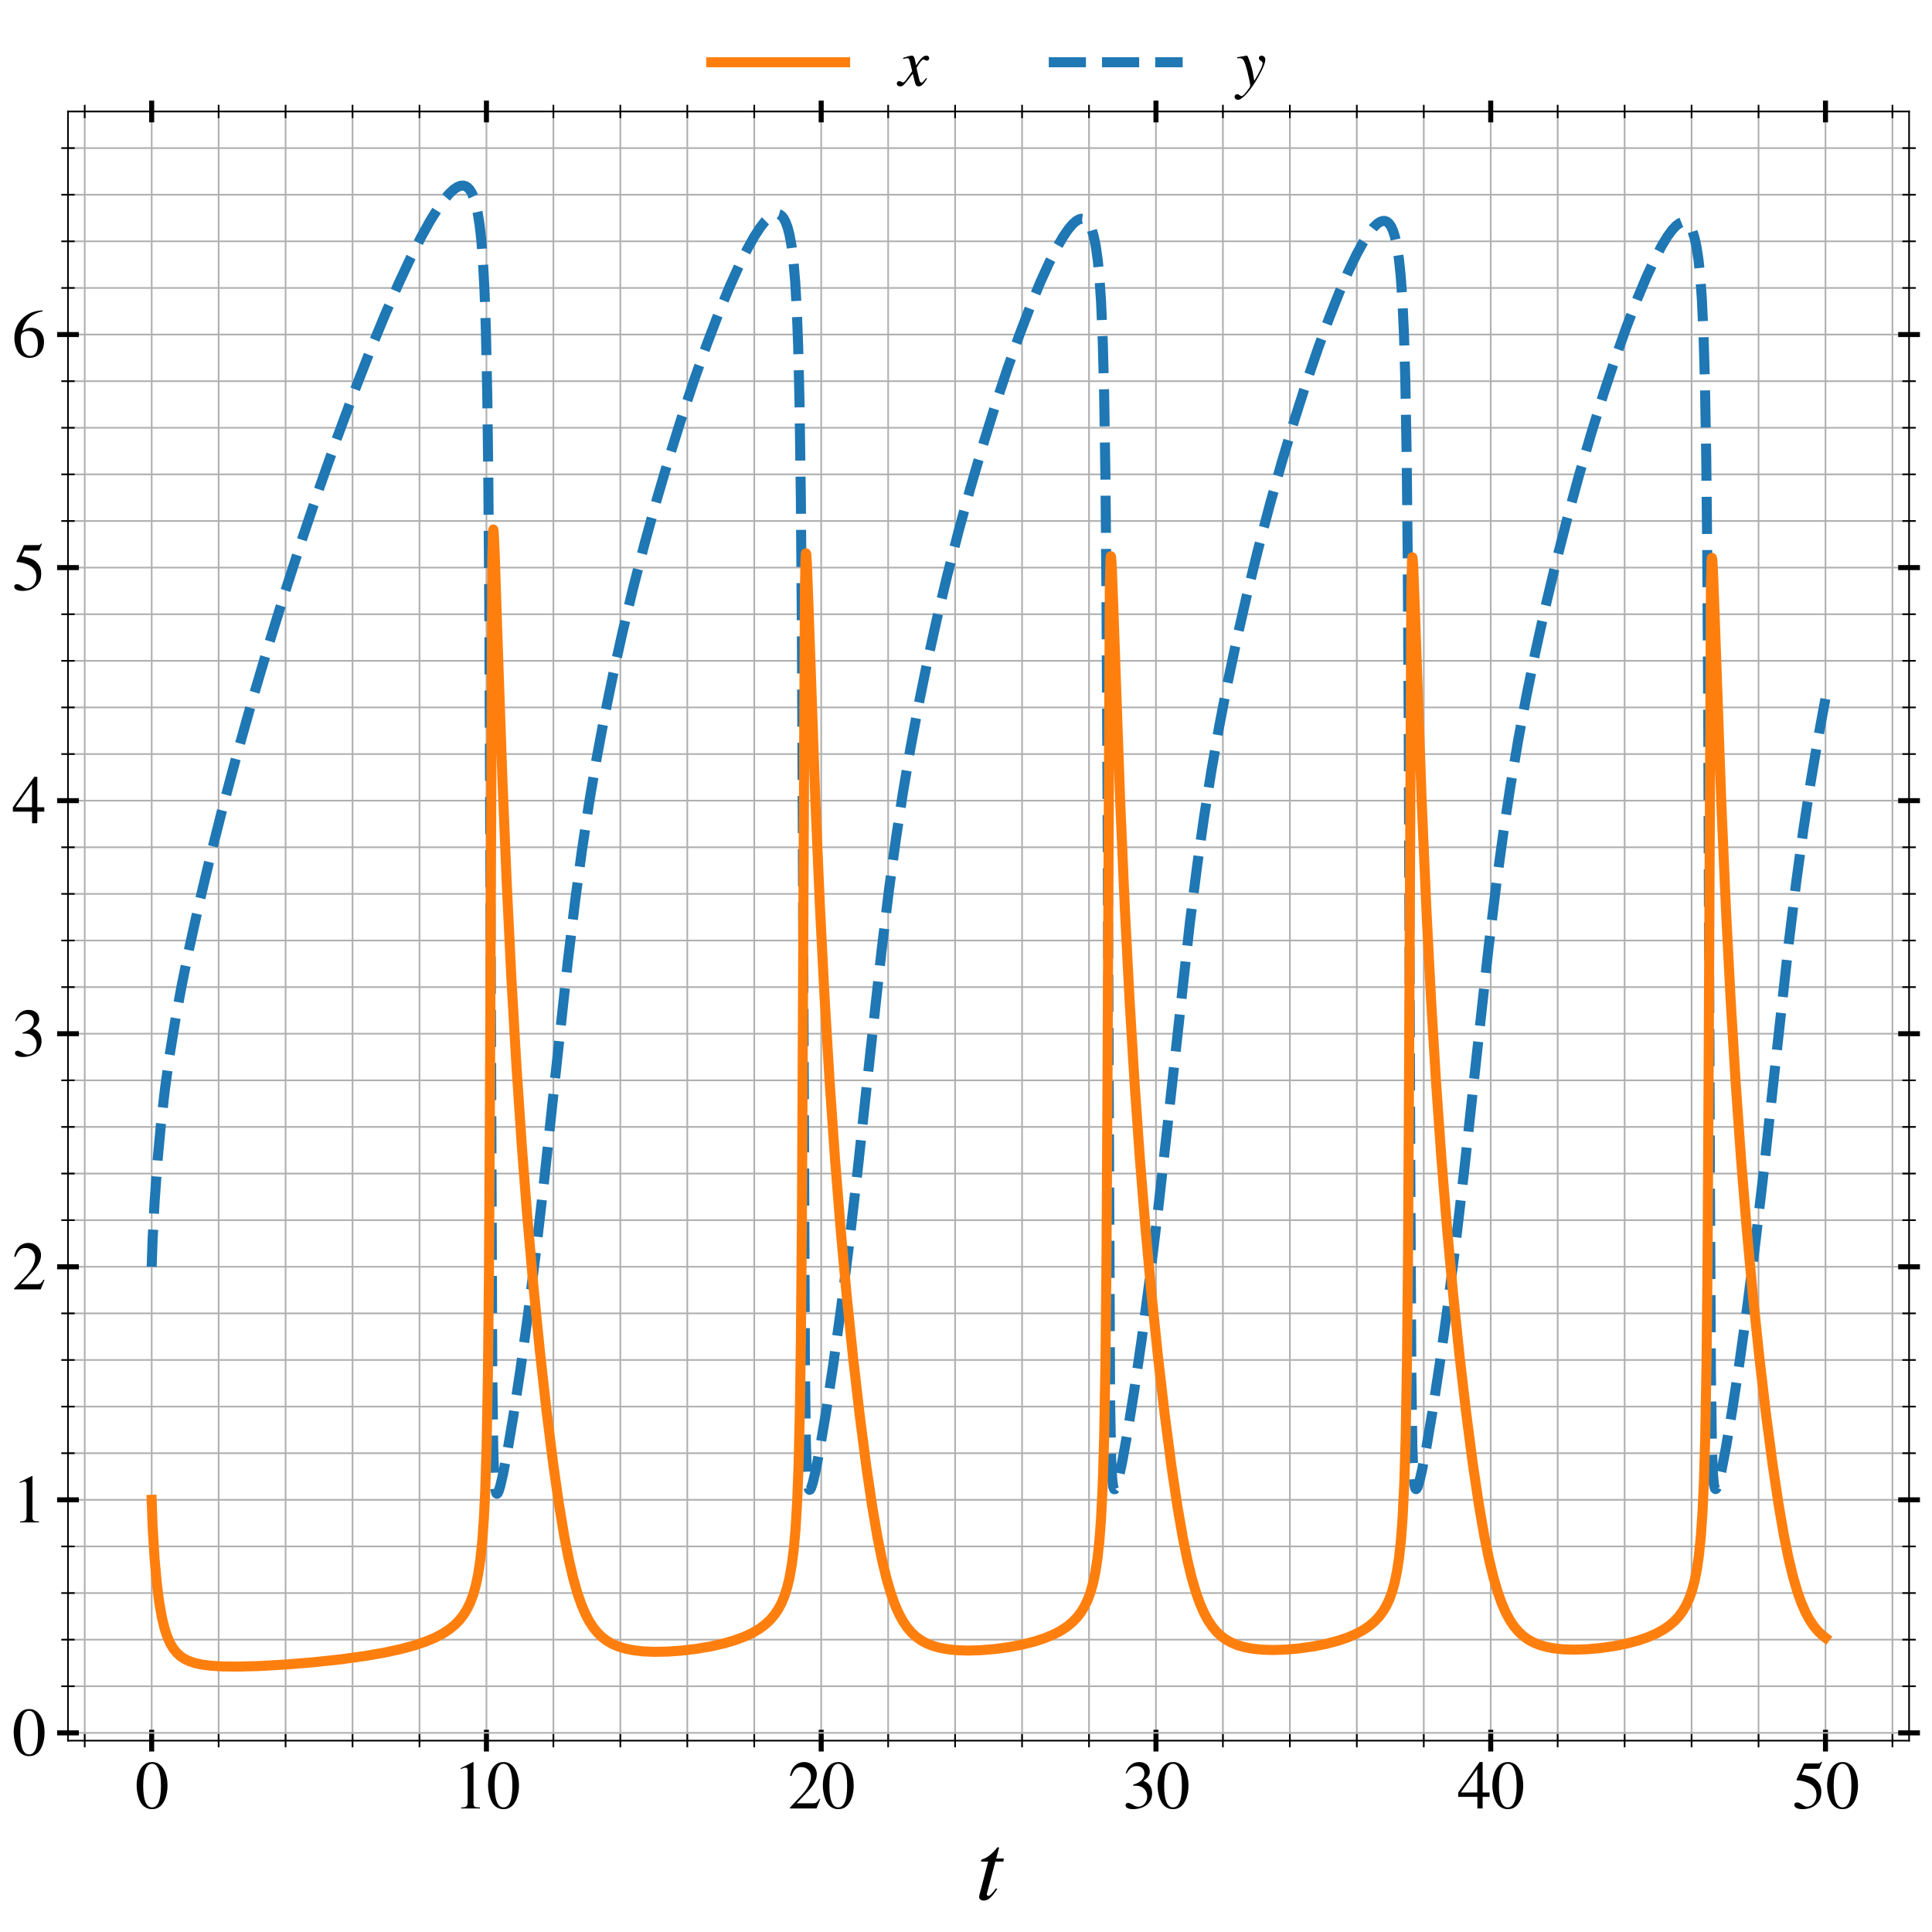 <?xml version="1.0" encoding="utf-8" standalone="no"?>
<!DOCTYPE svg PUBLIC "-//W3C//DTD SVG 1.1//EN"
  "http://www.w3.org/Graphics/SVG/1.1/DTD/svg11.dtd">
<svg xmlns:xlink="http://www.w3.org/1999/xlink" width="577.2pt" height="577.162pt" viewBox="0 0 577.2 577.162" xmlns="http://www.w3.org/2000/svg" version="1.1">
 <defs>
  <style type="text/css">*{stroke-linejoin: round; stroke-linecap: butt}</style>
 </defs>
 <g id="figure_1">
  <g id="patch_1">
   <path d="M 0 577.162 
L 577.2 577.162 
L 577.2 0 
L 0 0 
z
" style="fill: #ffffff"/>
  </g>
  <g id="axes_1">
   <g id="patch_2">
    <path d="M 20.313 520.037 
L 570.35 520.037 
L 570.35 33.312 
L 20.313 33.312 
z
" style="fill: #ffffff"/>
   </g>
   <g id="matplotlib.axis_1">
    <g id="xtick_1">
     <g id="line2d_1">
      <path d="M 45.314 520.037 
L 45.314 33.312 
" clip-path="url(#pc390221874)" style="fill: none; stroke: #b0b0b0; stroke-width: 0.5; stroke-linecap: square"/>
     </g>
     <g id="line2d_2">
      <defs>
       <path id="m94a8681ebd" d="M 0 3.25 
L 0 -3.25 
" style="stroke: #000000; stroke-width: 1.5"/>
      </defs>
      <g>
       <use xlink:href="#m94a8681ebd" x="45.314" y="520.037" style="stroke: #000000; stroke-width: 1.5"/>
      </g>
     </g>
     <g id="line2d_3">
      <g>
       <use xlink:href="#m94a8681ebd" x="45.314" y="33.312" style="stroke: #000000; stroke-width: 1.5"/>
      </g>
     </g>
     <g id="text_1">
      <!-- $\mathdefault{0}$ -->
      <g transform="translate(40.333 540.296) scale(0.2 -0.2)">
       <defs>
        <path id="NimbusRomNo9L-Regu-30" d="M 1626 4352 
C 1274 4352 1005 4243 768 4019 
C 397 3661 154 2924 154 2176 
C 154 1478 365 729 666 371 
C 902 89 1229 -64 1600 -64 
C 1926 -64 2202 44 2432 268 
C 2803 620 3046 1363 3046 2137 
C 3046 3449 2464 4352 1626 4352 
z
M 1606 4185 
C 2144 4185 2432 3462 2432 2124 
C 2432 787 2150 102 1600 102 
C 1050 102 768 787 768 2118 
C 768 3475 1056 4185 1606 4185 
z
" transform="scale(0.016)"/>
       </defs>
       <use xlink:href="#NimbusRomNo9L-Regu-30" transform="scale(0.996)"/>
      </g>
     </g>
    </g>
    <g id="xtick_2">
     <g id="line2d_4">
      <path d="M 145.327 520.037 
L 145.327 33.312 
" clip-path="url(#pc390221874)" style="fill: none; stroke: #b0b0b0; stroke-width: 0.5; stroke-linecap: square"/>
     </g>
     <g id="line2d_5">
      <g>
       <use xlink:href="#m94a8681ebd" x="145.327" y="520.037" style="stroke: #000000; stroke-width: 1.5"/>
      </g>
     </g>
     <g id="line2d_6">
      <g>
       <use xlink:href="#m94a8681ebd" x="145.327" y="33.312" style="stroke: #000000; stroke-width: 1.5"/>
      </g>
     </g>
     <g id="text_2">
      <!-- $\mathdefault{10}$ -->
      <g transform="translate(135.365 540.296) scale(0.2 -0.2)">
       <defs>
        <path id="NimbusRomNo9L-Regu-31" d="M 1862 4352 
L 710 3776 
L 710 3686 
C 787 3718 858 3743 883 3756 
C 998 3801 1107 3826 1171 3826 
C 1306 3826 1363 3731 1363 3525 
L 1363 599 
C 1363 386 1312 238 1210 179 
C 1114 121 1024 102 755 96 
L 755 0 
L 2522 0 
L 2522 96 
C 2016 102 1914 167 1914 477 
L 1914 4339 
L 1862 4352 
z
" transform="scale(0.016)"/>
       </defs>
       <use xlink:href="#NimbusRomNo9L-Regu-31" transform="scale(0.996)"/>
       <use xlink:href="#NimbusRomNo9L-Regu-30" transform="translate(49.813 0) scale(0.996)"/>
      </g>
     </g>
    </g>
    <g id="xtick_3">
     <g id="line2d_7">
      <path d="M 245.34 520.037 
L 245.34 33.312 
" clip-path="url(#pc390221874)" style="fill: none; stroke: #b0b0b0; stroke-width: 0.5; stroke-linecap: square"/>
     </g>
     <g id="line2d_8">
      <g>
       <use xlink:href="#m94a8681ebd" x="245.34" y="520.037" style="stroke: #000000; stroke-width: 1.5"/>
      </g>
     </g>
     <g id="line2d_9">
      <g>
       <use xlink:href="#m94a8681ebd" x="245.34" y="33.312" style="stroke: #000000; stroke-width: 1.5"/>
      </g>
     </g>
     <g id="text_3">
      <!-- $\mathdefault{20}$ -->
      <g transform="translate(235.377 540.296) scale(0.2 -0.2)">
       <defs>
        <path id="NimbusRomNo9L-Regu-32" d="M 3040 879 
L 2957 912 
C 2720 544 2637 486 2349 486 
L 819 486 
L 1894 1621 
C 2464 2221 2714 2711 2714 3214 
C 2714 3858 2195 4352 1530 4352 
C 1178 4352 845 4211 608 3955 
C 403 3736 307 3530 198 3072 
L 333 3039 
C 589 3671 819 3878 1261 3878 
C 1798 3878 2163 3510 2163 2969 
C 2163 2466 1869 1866 1331 1292 
L 192 76 
L 192 0 
L 2688 0 
L 3040 879 
z
" transform="scale(0.016)"/>
       </defs>
       <use xlink:href="#NimbusRomNo9L-Regu-32" transform="scale(0.996)"/>
       <use xlink:href="#NimbusRomNo9L-Regu-30" transform="translate(49.813 0) scale(0.996)"/>
      </g>
     </g>
    </g>
    <g id="xtick_4">
     <g id="line2d_10">
      <path d="M 345.353 520.037 
L 345.353 33.312 
" clip-path="url(#pc390221874)" style="fill: none; stroke: #b0b0b0; stroke-width: 0.5; stroke-linecap: square"/>
     </g>
     <g id="line2d_11">
      <g>
       <use xlink:href="#m94a8681ebd" x="345.353" y="520.037" style="stroke: #000000; stroke-width: 1.5"/>
      </g>
     </g>
     <g id="line2d_12">
      <g>
       <use xlink:href="#m94a8681ebd" x="345.353" y="33.312" style="stroke: #000000; stroke-width: 1.5"/>
      </g>
     </g>
     <g id="text_4">
      <!-- $\mathdefault{30}$ -->
      <g transform="translate(335.39 540.296) scale(0.2 -0.2)">
       <defs>
        <path id="NimbusRomNo9L-Regu-33" d="M 979 2137 
C 1357 2137 1504 2124 1658 2067 
C 2054 1926 2304 1561 2304 1120 
C 2304 582 1939 166 1466 166 
C 1293 166 1165 211 928 364 
C 736 480 627 524 518 524 
C 371 524 275 435 275 300 
C 275 76 550 -64 998 -64 
C 1491 -64 1997 102 2298 364 
C 2598 627 2765 998 2765 1427 
C 2765 1753 2662 2054 2477 2252 
C 2349 2393 2227 2470 1946 2592 
C 2387 2892 2547 3129 2547 3475 
C 2547 3993 2138 4352 1549 4352 
C 1229 4352 947 4243 717 4038 
C 525 3865 429 3699 288 3315 
L 384 3289 
C 646 3757 934 3967 1338 3967 
C 1754 3967 2042 3686 2042 3283 
C 2042 3052 1946 2822 1786 2662 
C 1594 2470 1414 2374 979 2220 
L 979 2137 
z
" transform="scale(0.016)"/>
       </defs>
       <use xlink:href="#NimbusRomNo9L-Regu-33" transform="scale(0.996)"/>
       <use xlink:href="#NimbusRomNo9L-Regu-30" transform="translate(49.813 0) scale(0.996)"/>
      </g>
     </g>
    </g>
    <g id="xtick_5">
     <g id="line2d_13">
      <path d="M 445.366 520.037 
L 445.366 33.312 
" clip-path="url(#pc390221874)" style="fill: none; stroke: #b0b0b0; stroke-width: 0.5; stroke-linecap: square"/>
     </g>
     <g id="line2d_14">
      <g>
       <use xlink:href="#m94a8681ebd" x="445.366" y="520.037" style="stroke: #000000; stroke-width: 1.5"/>
      </g>
     </g>
     <g id="line2d_15">
      <g>
       <use xlink:href="#m94a8681ebd" x="445.366" y="33.312" style="stroke: #000000; stroke-width: 1.5"/>
      </g>
     </g>
     <g id="text_5">
      <!-- $\mathdefault{40}$ -->
      <g transform="translate(435.403 540.296) scale(0.2 -0.2)">
       <defs>
        <path id="NimbusRomNo9L-Regu-34" d="M 3021 1497 
L 2368 1497 
L 2368 4352 
L 2086 4352 
L 77 1497 
L 77 1088 
L 1875 1088 
L 1875 0 
L 2368 0 
L 2368 1088 
L 3021 1088 
L 3021 1497 
z
M 1869 1497 
L 333 1497 
L 1869 3697 
L 1869 1497 
z
" transform="scale(0.016)"/>
       </defs>
       <use xlink:href="#NimbusRomNo9L-Regu-34" transform="scale(0.996)"/>
       <use xlink:href="#NimbusRomNo9L-Regu-30" transform="translate(49.813 0) scale(0.996)"/>
      </g>
     </g>
    </g>
    <g id="xtick_6">
     <g id="line2d_16">
      <path d="M 545.379 520.037 
L 545.379 33.312 
" clip-path="url(#pc390221874)" style="fill: none; stroke: #b0b0b0; stroke-width: 0.5; stroke-linecap: square"/>
     </g>
     <g id="line2d_17">
      <g>
       <use xlink:href="#m94a8681ebd" x="545.379" y="520.037" style="stroke: #000000; stroke-width: 1.5"/>
      </g>
     </g>
     <g id="line2d_18">
      <g>
       <use xlink:href="#m94a8681ebd" x="545.379" y="33.312" style="stroke: #000000; stroke-width: 1.5"/>
      </g>
     </g>
     <g id="text_6">
      <!-- $\mathdefault{50}$ -->
      <g transform="translate(535.416 540.296) scale(0.2 -0.2)">
       <defs>
        <path id="NimbusRomNo9L-Regu-35" d="M 1158 3718 
L 2413 3718 
C 2515 3718 2541 3731 2560 3775 
L 2803 4345 
L 2746 4390 
C 2650 4256 2586 4224 2451 4224 
L 1114 4224 
L 416 2717 
C 410 2705 410 2698 410 2686 
C 410 2654 435 2635 486 2635 
C 691 2635 947 2591 1210 2508 
C 1946 2274 2285 1882 2285 1255 
C 2285 647 1894 172 1395 172 
C 1267 172 1158 217 966 356 
C 762 502 614 565 480 565 
C 294 565 205 489 205 331 
C 205 89 506 -64 986 -64 
C 1523 -64 1984 108 2304 432 
C 2598 717 2733 1078 2733 1559 
C 2733 2015 2611 2306 2291 2622 
C 2010 2901 1645 3047 890 3180 
L 1158 3718 
z
" transform="scale(0.016)"/>
       </defs>
       <use xlink:href="#NimbusRomNo9L-Regu-35" transform="scale(0.996)"/>
       <use xlink:href="#NimbusRomNo9L-Regu-30" transform="translate(49.813 0) scale(0.996)"/>
      </g>
     </g>
    </g>
    <g id="xtick_7">
     <g id="line2d_19">
      <path d="M 25.312 520.037 
L 25.312 33.312 
" clip-path="url(#pc390221874)" style="fill: none; stroke: #b0b0b0; stroke-width: 0.5; stroke-linecap: square"/>
     </g>
     <g id="line2d_20">
      <defs>
       <path id="m0e24080198" d="M 0 2 
L 0 -2 
" style="stroke: #000000; stroke-width: 0.5"/>
      </defs>
      <g>
       <use xlink:href="#m0e24080198" x="25.312" y="520.037" style="stroke: #000000; stroke-width: 0.5"/>
      </g>
     </g>
     <g id="line2d_21">
      <g>
       <use xlink:href="#m0e24080198" x="25.312" y="33.312" style="stroke: #000000; stroke-width: 0.5"/>
      </g>
     </g>
    </g>
    <g id="xtick_8">
     <g id="line2d_22">
      <path d="M 65.317 520.037 
L 65.317 33.312 
" clip-path="url(#pc390221874)" style="fill: none; stroke: #b0b0b0; stroke-width: 0.5; stroke-linecap: square"/>
     </g>
     <g id="line2d_23">
      <g>
       <use xlink:href="#m0e24080198" x="65.317" y="520.037" style="stroke: #000000; stroke-width: 0.5"/>
      </g>
     </g>
     <g id="line2d_24">
      <g>
       <use xlink:href="#m0e24080198" x="65.317" y="33.312" style="stroke: #000000; stroke-width: 0.5"/>
      </g>
     </g>
    </g>
    <g id="xtick_9">
     <g id="line2d_25">
      <path d="M 85.319 520.037 
L 85.319 33.312 
" clip-path="url(#pc390221874)" style="fill: none; stroke: #b0b0b0; stroke-width: 0.5; stroke-linecap: square"/>
     </g>
     <g id="line2d_26">
      <g>
       <use xlink:href="#m0e24080198" x="85.319" y="520.037" style="stroke: #000000; stroke-width: 0.5"/>
      </g>
     </g>
     <g id="line2d_27">
      <g>
       <use xlink:href="#m0e24080198" x="85.319" y="33.312" style="stroke: #000000; stroke-width: 0.5"/>
      </g>
     </g>
    </g>
    <g id="xtick_10">
     <g id="line2d_28">
      <path d="M 105.322 520.037 
L 105.322 33.312 
" clip-path="url(#pc390221874)" style="fill: none; stroke: #b0b0b0; stroke-width: 0.5; stroke-linecap: square"/>
     </g>
     <g id="line2d_29">
      <g>
       <use xlink:href="#m0e24080198" x="105.322" y="520.037" style="stroke: #000000; stroke-width: 0.5"/>
      </g>
     </g>
     <g id="line2d_30">
      <g>
       <use xlink:href="#m0e24080198" x="105.322" y="33.312" style="stroke: #000000; stroke-width: 0.5"/>
      </g>
     </g>
    </g>
    <g id="xtick_11">
     <g id="line2d_31">
      <path d="M 125.325 520.037 
L 125.325 33.312 
" clip-path="url(#pc390221874)" style="fill: none; stroke: #b0b0b0; stroke-width: 0.5; stroke-linecap: square"/>
     </g>
     <g id="line2d_32">
      <g>
       <use xlink:href="#m0e24080198" x="125.325" y="520.037" style="stroke: #000000; stroke-width: 0.5"/>
      </g>
     </g>
     <g id="line2d_33">
      <g>
       <use xlink:href="#m0e24080198" x="125.325" y="33.312" style="stroke: #000000; stroke-width: 0.5"/>
      </g>
     </g>
    </g>
    <g id="xtick_12">
     <g id="line2d_34">
      <path d="M 165.33 520.037 
L 165.33 33.312 
" clip-path="url(#pc390221874)" style="fill: none; stroke: #b0b0b0; stroke-width: 0.5; stroke-linecap: square"/>
     </g>
     <g id="line2d_35">
      <g>
       <use xlink:href="#m0e24080198" x="165.33" y="520.037" style="stroke: #000000; stroke-width: 0.5"/>
      </g>
     </g>
     <g id="line2d_36">
      <g>
       <use xlink:href="#m0e24080198" x="165.33" y="33.312" style="stroke: #000000; stroke-width: 0.5"/>
      </g>
     </g>
    </g>
    <g id="xtick_13">
     <g id="line2d_37">
      <path d="M 185.332 520.037 
L 185.332 33.312 
" clip-path="url(#pc390221874)" style="fill: none; stroke: #b0b0b0; stroke-width: 0.5; stroke-linecap: square"/>
     </g>
     <g id="line2d_38">
      <g>
       <use xlink:href="#m0e24080198" x="185.332" y="520.037" style="stroke: #000000; stroke-width: 0.5"/>
      </g>
     </g>
     <g id="line2d_39">
      <g>
       <use xlink:href="#m0e24080198" x="185.332" y="33.312" style="stroke: #000000; stroke-width: 0.5"/>
      </g>
     </g>
    </g>
    <g id="xtick_14">
     <g id="line2d_40">
      <path d="M 205.335 520.037 
L 205.335 33.312 
" clip-path="url(#pc390221874)" style="fill: none; stroke: #b0b0b0; stroke-width: 0.5; stroke-linecap: square"/>
     </g>
     <g id="line2d_41">
      <g>
       <use xlink:href="#m0e24080198" x="205.335" y="520.037" style="stroke: #000000; stroke-width: 0.5"/>
      </g>
     </g>
     <g id="line2d_42">
      <g>
       <use xlink:href="#m0e24080198" x="205.335" y="33.312" style="stroke: #000000; stroke-width: 0.5"/>
      </g>
     </g>
    </g>
    <g id="xtick_15">
     <g id="line2d_43">
      <path d="M 225.337 520.037 
L 225.337 33.312 
" clip-path="url(#pc390221874)" style="fill: none; stroke: #b0b0b0; stroke-width: 0.5; stroke-linecap: square"/>
     </g>
     <g id="line2d_44">
      <g>
       <use xlink:href="#m0e24080198" x="225.337" y="520.037" style="stroke: #000000; stroke-width: 0.5"/>
      </g>
     </g>
     <g id="line2d_45">
      <g>
       <use xlink:href="#m0e24080198" x="225.337" y="33.312" style="stroke: #000000; stroke-width: 0.5"/>
      </g>
     </g>
    </g>
    <g id="xtick_16">
     <g id="line2d_46">
      <path d="M 265.343 520.037 
L 265.343 33.312 
" clip-path="url(#pc390221874)" style="fill: none; stroke: #b0b0b0; stroke-width: 0.5; stroke-linecap: square"/>
     </g>
     <g id="line2d_47">
      <g>
       <use xlink:href="#m0e24080198" x="265.343" y="520.037" style="stroke: #000000; stroke-width: 0.5"/>
      </g>
     </g>
     <g id="line2d_48">
      <g>
       <use xlink:href="#m0e24080198" x="265.343" y="33.312" style="stroke: #000000; stroke-width: 0.5"/>
      </g>
     </g>
    </g>
    <g id="xtick_17">
     <g id="line2d_49">
      <path d="M 285.345 520.037 
L 285.345 33.312 
" clip-path="url(#pc390221874)" style="fill: none; stroke: #b0b0b0; stroke-width: 0.5; stroke-linecap: square"/>
     </g>
     <g id="line2d_50">
      <g>
       <use xlink:href="#m0e24080198" x="285.345" y="520.037" style="stroke: #000000; stroke-width: 0.5"/>
      </g>
     </g>
     <g id="line2d_51">
      <g>
       <use xlink:href="#m0e24080198" x="285.345" y="33.312" style="stroke: #000000; stroke-width: 0.5"/>
      </g>
     </g>
    </g>
    <g id="xtick_18">
     <g id="line2d_52">
      <path d="M 305.348 520.037 
L 305.348 33.312 
" clip-path="url(#pc390221874)" style="fill: none; stroke: #b0b0b0; stroke-width: 0.5; stroke-linecap: square"/>
     </g>
     <g id="line2d_53">
      <g>
       <use xlink:href="#m0e24080198" x="305.348" y="520.037" style="stroke: #000000; stroke-width: 0.5"/>
      </g>
     </g>
     <g id="line2d_54">
      <g>
       <use xlink:href="#m0e24080198" x="305.348" y="33.312" style="stroke: #000000; stroke-width: 0.5"/>
      </g>
     </g>
    </g>
    <g id="xtick_19">
     <g id="line2d_55">
      <path d="M 325.35 520.037 
L 325.35 33.312 
" clip-path="url(#pc390221874)" style="fill: none; stroke: #b0b0b0; stroke-width: 0.5; stroke-linecap: square"/>
     </g>
     <g id="line2d_56">
      <g>
       <use xlink:href="#m0e24080198" x="325.35" y="520.037" style="stroke: #000000; stroke-width: 0.5"/>
      </g>
     </g>
     <g id="line2d_57">
      <g>
       <use xlink:href="#m0e24080198" x="325.35" y="33.312" style="stroke: #000000; stroke-width: 0.5"/>
      </g>
     </g>
    </g>
    <g id="xtick_20">
     <g id="line2d_58">
      <path d="M 365.355 520.037 
L 365.355 33.312 
" clip-path="url(#pc390221874)" style="fill: none; stroke: #b0b0b0; stroke-width: 0.5; stroke-linecap: square"/>
     </g>
     <g id="line2d_59">
      <g>
       <use xlink:href="#m0e24080198" x="365.355" y="520.037" style="stroke: #000000; stroke-width: 0.5"/>
      </g>
     </g>
     <g id="line2d_60">
      <g>
       <use xlink:href="#m0e24080198" x="365.355" y="33.312" style="stroke: #000000; stroke-width: 0.5"/>
      </g>
     </g>
    </g>
    <g id="xtick_21">
     <g id="line2d_61">
      <path d="M 385.358 520.037 
L 385.358 33.312 
" clip-path="url(#pc390221874)" style="fill: none; stroke: #b0b0b0; stroke-width: 0.5; stroke-linecap: square"/>
     </g>
     <g id="line2d_62">
      <g>
       <use xlink:href="#m0e24080198" x="385.358" y="520.037" style="stroke: #000000; stroke-width: 0.5"/>
      </g>
     </g>
     <g id="line2d_63">
      <g>
       <use xlink:href="#m0e24080198" x="385.358" y="33.312" style="stroke: #000000; stroke-width: 0.5"/>
      </g>
     </g>
    </g>
    <g id="xtick_22">
     <g id="line2d_64">
      <path d="M 405.361 520.037 
L 405.361 33.312 
" clip-path="url(#pc390221874)" style="fill: none; stroke: #b0b0b0; stroke-width: 0.5; stroke-linecap: square"/>
     </g>
     <g id="line2d_65">
      <g>
       <use xlink:href="#m0e24080198" x="405.361" y="520.037" style="stroke: #000000; stroke-width: 0.5"/>
      </g>
     </g>
     <g id="line2d_66">
      <g>
       <use xlink:href="#m0e24080198" x="405.361" y="33.312" style="stroke: #000000; stroke-width: 0.5"/>
      </g>
     </g>
    </g>
    <g id="xtick_23">
     <g id="line2d_67">
      <path d="M 425.363 520.037 
L 425.363 33.312 
" clip-path="url(#pc390221874)" style="fill: none; stroke: #b0b0b0; stroke-width: 0.5; stroke-linecap: square"/>
     </g>
     <g id="line2d_68">
      <g>
       <use xlink:href="#m0e24080198" x="425.363" y="520.037" style="stroke: #000000; stroke-width: 0.5"/>
      </g>
     </g>
     <g id="line2d_69">
      <g>
       <use xlink:href="#m0e24080198" x="425.363" y="33.312" style="stroke: #000000; stroke-width: 0.5"/>
      </g>
     </g>
    </g>
    <g id="xtick_24">
     <g id="line2d_70">
      <path d="M 465.368 520.037 
L 465.368 33.312 
" clip-path="url(#pc390221874)" style="fill: none; stroke: #b0b0b0; stroke-width: 0.5; stroke-linecap: square"/>
     </g>
     <g id="line2d_71">
      <g>
       <use xlink:href="#m0e24080198" x="465.368" y="520.037" style="stroke: #000000; stroke-width: 0.5"/>
      </g>
     </g>
     <g id="line2d_72">
      <g>
       <use xlink:href="#m0e24080198" x="465.368" y="33.312" style="stroke: #000000; stroke-width: 0.5"/>
      </g>
     </g>
    </g>
    <g id="xtick_25">
     <g id="line2d_73">
      <path d="M 485.371 520.037 
L 485.371 33.312 
" clip-path="url(#pc390221874)" style="fill: none; stroke: #b0b0b0; stroke-width: 0.5; stroke-linecap: square"/>
     </g>
     <g id="line2d_74">
      <g>
       <use xlink:href="#m0e24080198" x="485.371" y="520.037" style="stroke: #000000; stroke-width: 0.5"/>
      </g>
     </g>
     <g id="line2d_75">
      <g>
       <use xlink:href="#m0e24080198" x="485.371" y="33.312" style="stroke: #000000; stroke-width: 0.5"/>
      </g>
     </g>
    </g>
    <g id="xtick_26">
     <g id="line2d_76">
      <path d="M 505.373 520.037 
L 505.373 33.312 
" clip-path="url(#pc390221874)" style="fill: none; stroke: #b0b0b0; stroke-width: 0.5; stroke-linecap: square"/>
     </g>
     <g id="line2d_77">
      <g>
       <use xlink:href="#m0e24080198" x="505.373" y="520.037" style="stroke: #000000; stroke-width: 0.5"/>
      </g>
     </g>
     <g id="line2d_78">
      <g>
       <use xlink:href="#m0e24080198" x="505.373" y="33.312" style="stroke: #000000; stroke-width: 0.5"/>
      </g>
     </g>
    </g>
    <g id="xtick_27">
     <g id="line2d_79">
      <path d="M 525.376 520.037 
L 525.376 33.312 
" clip-path="url(#pc390221874)" style="fill: none; stroke: #b0b0b0; stroke-width: 0.5; stroke-linecap: square"/>
     </g>
     <g id="line2d_80">
      <g>
       <use xlink:href="#m0e24080198" x="525.376" y="520.037" style="stroke: #000000; stroke-width: 0.5"/>
      </g>
     </g>
     <g id="line2d_81">
      <g>
       <use xlink:href="#m0e24080198" x="525.376" y="33.312" style="stroke: #000000; stroke-width: 0.5"/>
      </g>
     </g>
    </g>
    <g id="xtick_28">
     <g id="line2d_82">
      <path d="M 565.381 520.037 
L 565.381 33.312 
" clip-path="url(#pc390221874)" style="fill: none; stroke: #b0b0b0; stroke-width: 0.5; stroke-linecap: square"/>
     </g>
     <g id="line2d_83">
      <g>
       <use xlink:href="#m0e24080198" x="565.381" y="520.037" style="stroke: #000000; stroke-width: 0.5"/>
      </g>
     </g>
     <g id="line2d_84">
      <g>
       <use xlink:href="#m0e24080198" x="565.381" y="33.312" style="stroke: #000000; stroke-width: 0.5"/>
      </g>
     </g>
    </g>
    <g id="text_7">
     <!-- $t$ -->
     <g transform="translate(291.454 567.523) scale(0.28 -0.28)">
      <defs>
       <path id="NimbusRomNo9L-ReguItal-74" d="M 1894 2752 
L 1382 2752 
L 1562 3411 
C 1568 3424 1568 3436 1568 3443 
C 1568 3488 1549 3507 1517 3507 
C 1478 3507 1459 3500 1421 3449 
C 1171 3123 774 2803 570 2745 
C 410 2694 365 2655 365 2585 
C 365 2579 365 2566 371 2547 
L 845 2547 
L 384 782 
C 371 724 365 705 346 647 
C 288 454 237 230 237 179 
C 237 38 371 -64 544 -64 
C 838 -64 1050 115 1453 711 
L 1370 756 
C 1056 352 954 249 851 249 
C 794 249 755 300 755 377 
C 755 384 755 390 762 410 
L 1325 2547 
L 1862 2547 
L 1894 2752 
z
" transform="scale(0.016)"/>
      </defs>
      <use xlink:href="#NimbusRomNo9L-ReguItal-74" transform="scale(0.996)"/>
     </g>
    </g>
   </g>
   <g id="matplotlib.axis_2">
    <g id="ytick_1">
     <g id="line2d_85">
      <path d="M 20.313 517.709 
L 570.35 517.709 
" clip-path="url(#pc390221874)" style="fill: none; stroke: #b0b0b0; stroke-width: 0.5; stroke-linecap: square"/>
     </g>
     <g id="line2d_86">
      <defs>
       <path id="mf9ce961b10" d="M 3.25 0 
L -3.25 -0 
" style="stroke: #000000; stroke-width: 1.5"/>
      </defs>
      <g>
       <use xlink:href="#mf9ce961b10" x="20.313" y="517.709" style="stroke: #000000; stroke-width: 1.5"/>
      </g>
     </g>
     <g id="line2d_87">
      <g>
       <use xlink:href="#mf9ce961b10" x="570.35" y="517.709" style="stroke: #000000; stroke-width: 1.5"/>
      </g>
     </g>
     <g id="text_8">
      <!-- $\mathdefault{0}$ -->
      <g transform="translate(3.6 524.464) scale(0.2 -0.2)">
       <use xlink:href="#NimbusRomNo9L-Regu-30" transform="scale(0.996)"/>
      </g>
     </g>
    </g>
    <g id="ytick_2">
     <g id="line2d_88">
      <path d="M 20.313 448.082 
L 570.35 448.082 
" clip-path="url(#pc390221874)" style="fill: none; stroke: #b0b0b0; stroke-width: 0.5; stroke-linecap: square"/>
     </g>
     <g id="line2d_89">
      <g>
       <use xlink:href="#mf9ce961b10" x="20.313" y="448.082" style="stroke: #000000; stroke-width: 1.5"/>
      </g>
     </g>
     <g id="line2d_90">
      <g>
       <use xlink:href="#mf9ce961b10" x="570.35" y="448.082" style="stroke: #000000; stroke-width: 1.5"/>
      </g>
     </g>
     <g id="text_9">
      <!-- $\mathdefault{1}$ -->
      <g transform="translate(3.6 454.837) scale(0.2 -0.2)">
       <use xlink:href="#NimbusRomNo9L-Regu-31" transform="scale(0.996)"/>
      </g>
     </g>
    </g>
    <g id="ytick_3">
     <g id="line2d_91">
      <path d="M 20.313 378.455 
L 570.35 378.455 
" clip-path="url(#pc390221874)" style="fill: none; stroke: #b0b0b0; stroke-width: 0.5; stroke-linecap: square"/>
     </g>
     <g id="line2d_92">
      <g>
       <use xlink:href="#mf9ce961b10" x="20.313" y="378.455" style="stroke: #000000; stroke-width: 1.5"/>
      </g>
     </g>
     <g id="line2d_93">
      <g>
       <use xlink:href="#mf9ce961b10" x="570.35" y="378.455" style="stroke: #000000; stroke-width: 1.5"/>
      </g>
     </g>
     <g id="text_10">
      <!-- $\mathdefault{2}$ -->
      <g transform="translate(3.6 385.21) scale(0.2 -0.2)">
       <use xlink:href="#NimbusRomNo9L-Regu-32" transform="scale(0.996)"/>
      </g>
     </g>
    </g>
    <g id="ytick_4">
     <g id="line2d_94">
      <path d="M 20.313 308.829 
L 570.35 308.829 
" clip-path="url(#pc390221874)" style="fill: none; stroke: #b0b0b0; stroke-width: 0.5; stroke-linecap: square"/>
     </g>
     <g id="line2d_95">
      <g>
       <use xlink:href="#mf9ce961b10" x="20.313" y="308.829" style="stroke: #000000; stroke-width: 1.5"/>
      </g>
     </g>
     <g id="line2d_96">
      <g>
       <use xlink:href="#mf9ce961b10" x="570.35" y="308.829" style="stroke: #000000; stroke-width: 1.5"/>
      </g>
     </g>
     <g id="text_11">
      <!-- $\mathdefault{3}$ -->
      <g transform="translate(3.6 315.583) scale(0.2 -0.2)">
       <use xlink:href="#NimbusRomNo9L-Regu-33" transform="scale(0.996)"/>
      </g>
     </g>
    </g>
    <g id="ytick_5">
     <g id="line2d_97">
      <path d="M 20.313 239.202 
L 570.35 239.202 
" clip-path="url(#pc390221874)" style="fill: none; stroke: #b0b0b0; stroke-width: 0.5; stroke-linecap: square"/>
     </g>
     <g id="line2d_98">
      <g>
       <use xlink:href="#mf9ce961b10" x="20.313" y="239.202" style="stroke: #000000; stroke-width: 1.5"/>
      </g>
     </g>
     <g id="line2d_99">
      <g>
       <use xlink:href="#mf9ce961b10" x="570.35" y="239.202" style="stroke: #000000; stroke-width: 1.5"/>
      </g>
     </g>
     <g id="text_12">
      <!-- $\mathdefault{4}$ -->
      <g transform="translate(3.6 245.956) scale(0.2 -0.2)">
       <use xlink:href="#NimbusRomNo9L-Regu-34" transform="scale(0.996)"/>
      </g>
     </g>
    </g>
    <g id="ytick_6">
     <g id="line2d_100">
      <path d="M 20.313 169.575 
L 570.35 169.575 
" clip-path="url(#pc390221874)" style="fill: none; stroke: #b0b0b0; stroke-width: 0.5; stroke-linecap: square"/>
     </g>
     <g id="line2d_101">
      <g>
       <use xlink:href="#mf9ce961b10" x="20.313" y="169.575" style="stroke: #000000; stroke-width: 1.5"/>
      </g>
     </g>
     <g id="line2d_102">
      <g>
       <use xlink:href="#mf9ce961b10" x="570.35" y="169.575" style="stroke: #000000; stroke-width: 1.5"/>
      </g>
     </g>
     <g id="text_13">
      <!-- $\mathdefault{5}$ -->
      <g transform="translate(3.6 176.33) scale(0.2 -0.2)">
       <use xlink:href="#NimbusRomNo9L-Regu-35" transform="scale(0.996)"/>
      </g>
     </g>
    </g>
    <g id="ytick_7">
     <g id="line2d_103">
      <path d="M 20.313 99.948 
L 570.35 99.948 
" clip-path="url(#pc390221874)" style="fill: none; stroke: #b0b0b0; stroke-width: 0.5; stroke-linecap: square"/>
     </g>
     <g id="line2d_104">
      <g>
       <use xlink:href="#mf9ce961b10" x="20.313" y="99.948" style="stroke: #000000; stroke-width: 1.5"/>
      </g>
     </g>
     <g id="line2d_105">
      <g>
       <use xlink:href="#mf9ce961b10" x="570.35" y="99.948" style="stroke: #000000; stroke-width: 1.5"/>
      </g>
     </g>
     <g id="text_14">
      <!-- $\mathdefault{6}$ -->
      <g transform="translate(3.6 106.703) scale(0.2 -0.2)">
       <defs>
        <path id="NimbusRomNo9L-Regu-36" d="M 2854 4390 
C 2125 4326 1754 4204 1286 3878 
C 595 3385 218 2655 218 1801 
C 218 1248 390 688 666 369 
C 909 89 1254 -64 1651 -64 
C 2445 -64 2995 541 2995 1420 
C 2995 2234 2528 2752 1792 2752 
C 1510 2752 1376 2707 973 2463 
C 1146 3430 1862 4121 2867 4288 
L 2854 4390 
z
M 1549 2457 
C 2099 2457 2419 1999 2419 1203 
C 2419 503 2170 115 1722 115 
C 1158 115 813 713 813 1700 
C 813 2024 864 2203 992 2298 
C 1126 2400 1325 2457 1549 2457 
z
" transform="scale(0.016)"/>
       </defs>
       <use xlink:href="#NimbusRomNo9L-Regu-36" transform="scale(0.996)"/>
      </g>
     </g>
    </g>
    <g id="ytick_8">
     <g id="line2d_106">
      <path d="M 20.313 503.784 
L 570.35 503.784 
" clip-path="url(#pc390221874)" style="fill: none; stroke: #b0b0b0; stroke-width: 0.5; stroke-linecap: square"/>
     </g>
     <g id="line2d_107">
      <defs>
       <path id="m64ba46a60d" d="M 2 0 
L -2 -0 
" style="stroke: #000000; stroke-width: 0.5"/>
      </defs>
      <g>
       <use xlink:href="#m64ba46a60d" x="20.313" y="503.784" style="stroke: #000000; stroke-width: 0.5"/>
      </g>
     </g>
     <g id="line2d_108">
      <g>
       <use xlink:href="#m64ba46a60d" x="570.35" y="503.784" style="stroke: #000000; stroke-width: 0.5"/>
      </g>
     </g>
    </g>
    <g id="ytick_9">
     <g id="line2d_109">
      <path d="M 20.313 489.858 
L 570.35 489.858 
" clip-path="url(#pc390221874)" style="fill: none; stroke: #b0b0b0; stroke-width: 0.5; stroke-linecap: square"/>
     </g>
     <g id="line2d_110">
      <g>
       <use xlink:href="#m64ba46a60d" x="20.313" y="489.858" style="stroke: #000000; stroke-width: 0.5"/>
      </g>
     </g>
     <g id="line2d_111">
      <g>
       <use xlink:href="#m64ba46a60d" x="570.35" y="489.858" style="stroke: #000000; stroke-width: 0.5"/>
      </g>
     </g>
    </g>
    <g id="ytick_10">
     <g id="line2d_112">
      <path d="M 20.313 475.933 
L 570.35 475.933 
" clip-path="url(#pc390221874)" style="fill: none; stroke: #b0b0b0; stroke-width: 0.5; stroke-linecap: square"/>
     </g>
     <g id="line2d_113">
      <g>
       <use xlink:href="#m64ba46a60d" x="20.313" y="475.933" style="stroke: #000000; stroke-width: 0.5"/>
      </g>
     </g>
     <g id="line2d_114">
      <g>
       <use xlink:href="#m64ba46a60d" x="570.35" y="475.933" style="stroke: #000000; stroke-width: 0.5"/>
      </g>
     </g>
    </g>
    <g id="ytick_11">
     <g id="line2d_115">
      <path d="M 20.313 462.008 
L 570.35 462.008 
" clip-path="url(#pc390221874)" style="fill: none; stroke: #b0b0b0; stroke-width: 0.5; stroke-linecap: square"/>
     </g>
     <g id="line2d_116">
      <g>
       <use xlink:href="#m64ba46a60d" x="20.313" y="462.008" style="stroke: #000000; stroke-width: 0.5"/>
      </g>
     </g>
     <g id="line2d_117">
      <g>
       <use xlink:href="#m64ba46a60d" x="570.35" y="462.008" style="stroke: #000000; stroke-width: 0.5"/>
      </g>
     </g>
    </g>
    <g id="ytick_12">
     <g id="line2d_118">
      <path d="M 20.313 434.157 
L 570.35 434.157 
" clip-path="url(#pc390221874)" style="fill: none; stroke: #b0b0b0; stroke-width: 0.5; stroke-linecap: square"/>
     </g>
     <g id="line2d_119">
      <g>
       <use xlink:href="#m64ba46a60d" x="20.313" y="434.157" style="stroke: #000000; stroke-width: 0.5"/>
      </g>
     </g>
     <g id="line2d_120">
      <g>
       <use xlink:href="#m64ba46a60d" x="570.35" y="434.157" style="stroke: #000000; stroke-width: 0.5"/>
      </g>
     </g>
    </g>
    <g id="ytick_13">
     <g id="line2d_121">
      <path d="M 20.313 420.231 
L 570.35 420.231 
" clip-path="url(#pc390221874)" style="fill: none; stroke: #b0b0b0; stroke-width: 0.5; stroke-linecap: square"/>
     </g>
     <g id="line2d_122">
      <g>
       <use xlink:href="#m64ba46a60d" x="20.313" y="420.231" style="stroke: #000000; stroke-width: 0.5"/>
      </g>
     </g>
     <g id="line2d_123">
      <g>
       <use xlink:href="#m64ba46a60d" x="570.35" y="420.231" style="stroke: #000000; stroke-width: 0.5"/>
      </g>
     </g>
    </g>
    <g id="ytick_14">
     <g id="line2d_124">
      <path d="M 20.313 406.306 
L 570.35 406.306 
" clip-path="url(#pc390221874)" style="fill: none; stroke: #b0b0b0; stroke-width: 0.5; stroke-linecap: square"/>
     </g>
     <g id="line2d_125">
      <g>
       <use xlink:href="#m64ba46a60d" x="20.313" y="406.306" style="stroke: #000000; stroke-width: 0.5"/>
      </g>
     </g>
     <g id="line2d_126">
      <g>
       <use xlink:href="#m64ba46a60d" x="570.35" y="406.306" style="stroke: #000000; stroke-width: 0.5"/>
      </g>
     </g>
    </g>
    <g id="ytick_15">
     <g id="line2d_127">
      <path d="M 20.313 392.381 
L 570.35 392.381 
" clip-path="url(#pc390221874)" style="fill: none; stroke: #b0b0b0; stroke-width: 0.5; stroke-linecap: square"/>
     </g>
     <g id="line2d_128">
      <g>
       <use xlink:href="#m64ba46a60d" x="20.313" y="392.381" style="stroke: #000000; stroke-width: 0.5"/>
      </g>
     </g>
     <g id="line2d_129">
      <g>
       <use xlink:href="#m64ba46a60d" x="570.35" y="392.381" style="stroke: #000000; stroke-width: 0.5"/>
      </g>
     </g>
    </g>
    <g id="ytick_16">
     <g id="line2d_130">
      <path d="M 20.313 364.53 
L 570.35 364.53 
" clip-path="url(#pc390221874)" style="fill: none; stroke: #b0b0b0; stroke-width: 0.5; stroke-linecap: square"/>
     </g>
     <g id="line2d_131">
      <g>
       <use xlink:href="#m64ba46a60d" x="20.313" y="364.53" style="stroke: #000000; stroke-width: 0.5"/>
      </g>
     </g>
     <g id="line2d_132">
      <g>
       <use xlink:href="#m64ba46a60d" x="570.35" y="364.53" style="stroke: #000000; stroke-width: 0.5"/>
      </g>
     </g>
    </g>
    <g id="ytick_17">
     <g id="line2d_133">
      <path d="M 20.313 350.605 
L 570.35 350.605 
" clip-path="url(#pc390221874)" style="fill: none; stroke: #b0b0b0; stroke-width: 0.5; stroke-linecap: square"/>
     </g>
     <g id="line2d_134">
      <g>
       <use xlink:href="#m64ba46a60d" x="20.313" y="350.605" style="stroke: #000000; stroke-width: 0.5"/>
      </g>
     </g>
     <g id="line2d_135">
      <g>
       <use xlink:href="#m64ba46a60d" x="570.35" y="350.605" style="stroke: #000000; stroke-width: 0.5"/>
      </g>
     </g>
    </g>
    <g id="ytick_18">
     <g id="line2d_136">
      <path d="M 20.313 336.679 
L 570.35 336.679 
" clip-path="url(#pc390221874)" style="fill: none; stroke: #b0b0b0; stroke-width: 0.5; stroke-linecap: square"/>
     </g>
     <g id="line2d_137">
      <g>
       <use xlink:href="#m64ba46a60d" x="20.313" y="336.679" style="stroke: #000000; stroke-width: 0.5"/>
      </g>
     </g>
     <g id="line2d_138">
      <g>
       <use xlink:href="#m64ba46a60d" x="570.35" y="336.679" style="stroke: #000000; stroke-width: 0.5"/>
      </g>
     </g>
    </g>
    <g id="ytick_19">
     <g id="line2d_139">
      <path d="M 20.313 322.754 
L 570.35 322.754 
" clip-path="url(#pc390221874)" style="fill: none; stroke: #b0b0b0; stroke-width: 0.5; stroke-linecap: square"/>
     </g>
     <g id="line2d_140">
      <g>
       <use xlink:href="#m64ba46a60d" x="20.313" y="322.754" style="stroke: #000000; stroke-width: 0.5"/>
      </g>
     </g>
     <g id="line2d_141">
      <g>
       <use xlink:href="#m64ba46a60d" x="570.35" y="322.754" style="stroke: #000000; stroke-width: 0.5"/>
      </g>
     </g>
    </g>
    <g id="ytick_20">
     <g id="line2d_142">
      <path d="M 20.313 294.903 
L 570.35 294.903 
" clip-path="url(#pc390221874)" style="fill: none; stroke: #b0b0b0; stroke-width: 0.5; stroke-linecap: square"/>
     </g>
     <g id="line2d_143">
      <g>
       <use xlink:href="#m64ba46a60d" x="20.313" y="294.903" style="stroke: #000000; stroke-width: 0.5"/>
      </g>
     </g>
     <g id="line2d_144">
      <g>
       <use xlink:href="#m64ba46a60d" x="570.35" y="294.903" style="stroke: #000000; stroke-width: 0.5"/>
      </g>
     </g>
    </g>
    <g id="ytick_21">
     <g id="line2d_145">
      <path d="M 20.313 280.978 
L 570.35 280.978 
" clip-path="url(#pc390221874)" style="fill: none; stroke: #b0b0b0; stroke-width: 0.5; stroke-linecap: square"/>
     </g>
     <g id="line2d_146">
      <g>
       <use xlink:href="#m64ba46a60d" x="20.313" y="280.978" style="stroke: #000000; stroke-width: 0.5"/>
      </g>
     </g>
     <g id="line2d_147">
      <g>
       <use xlink:href="#m64ba46a60d" x="570.35" y="280.978" style="stroke: #000000; stroke-width: 0.5"/>
      </g>
     </g>
    </g>
    <g id="ytick_22">
     <g id="line2d_148">
      <path d="M 20.313 267.052 
L 570.35 267.052 
" clip-path="url(#pc390221874)" style="fill: none; stroke: #b0b0b0; stroke-width: 0.5; stroke-linecap: square"/>
     </g>
     <g id="line2d_149">
      <g>
       <use xlink:href="#m64ba46a60d" x="20.313" y="267.052" style="stroke: #000000; stroke-width: 0.5"/>
      </g>
     </g>
     <g id="line2d_150">
      <g>
       <use xlink:href="#m64ba46a60d" x="570.35" y="267.052" style="stroke: #000000; stroke-width: 0.5"/>
      </g>
     </g>
    </g>
    <g id="ytick_23">
     <g id="line2d_151">
      <path d="M 20.313 253.127 
L 570.35 253.127 
" clip-path="url(#pc390221874)" style="fill: none; stroke: #b0b0b0; stroke-width: 0.5; stroke-linecap: square"/>
     </g>
     <g id="line2d_152">
      <g>
       <use xlink:href="#m64ba46a60d" x="20.313" y="253.127" style="stroke: #000000; stroke-width: 0.5"/>
      </g>
     </g>
     <g id="line2d_153">
      <g>
       <use xlink:href="#m64ba46a60d" x="570.35" y="253.127" style="stroke: #000000; stroke-width: 0.5"/>
      </g>
     </g>
    </g>
    <g id="ytick_24">
     <g id="line2d_154">
      <path d="M 20.313 225.276 
L 570.35 225.276 
" clip-path="url(#pc390221874)" style="fill: none; stroke: #b0b0b0; stroke-width: 0.5; stroke-linecap: square"/>
     </g>
     <g id="line2d_155">
      <g>
       <use xlink:href="#m64ba46a60d" x="20.313" y="225.276" style="stroke: #000000; stroke-width: 0.5"/>
      </g>
     </g>
     <g id="line2d_156">
      <g>
       <use xlink:href="#m64ba46a60d" x="570.35" y="225.276" style="stroke: #000000; stroke-width: 0.5"/>
      </g>
     </g>
    </g>
    <g id="ytick_25">
     <g id="line2d_157">
      <path d="M 20.313 211.351 
L 570.35 211.351 
" clip-path="url(#pc390221874)" style="fill: none; stroke: #b0b0b0; stroke-width: 0.5; stroke-linecap: square"/>
     </g>
     <g id="line2d_158">
      <g>
       <use xlink:href="#m64ba46a60d" x="20.313" y="211.351" style="stroke: #000000; stroke-width: 0.5"/>
      </g>
     </g>
     <g id="line2d_159">
      <g>
       <use xlink:href="#m64ba46a60d" x="570.35" y="211.351" style="stroke: #000000; stroke-width: 0.5"/>
      </g>
     </g>
    </g>
    <g id="ytick_26">
     <g id="line2d_160">
      <path d="M 20.313 197.426 
L 570.35 197.426 
" clip-path="url(#pc390221874)" style="fill: none; stroke: #b0b0b0; stroke-width: 0.5; stroke-linecap: square"/>
     </g>
     <g id="line2d_161">
      <g>
       <use xlink:href="#m64ba46a60d" x="20.313" y="197.426" style="stroke: #000000; stroke-width: 0.5"/>
      </g>
     </g>
     <g id="line2d_162">
      <g>
       <use xlink:href="#m64ba46a60d" x="570.35" y="197.426" style="stroke: #000000; stroke-width: 0.5"/>
      </g>
     </g>
    </g>
    <g id="ytick_27">
     <g id="line2d_163">
      <path d="M 20.313 183.5 
L 570.35 183.5 
" clip-path="url(#pc390221874)" style="fill: none; stroke: #b0b0b0; stroke-width: 0.5; stroke-linecap: square"/>
     </g>
     <g id="line2d_164">
      <g>
       <use xlink:href="#m64ba46a60d" x="20.313" y="183.5" style="stroke: #000000; stroke-width: 0.5"/>
      </g>
     </g>
     <g id="line2d_165">
      <g>
       <use xlink:href="#m64ba46a60d" x="570.35" y="183.5" style="stroke: #000000; stroke-width: 0.5"/>
      </g>
     </g>
    </g>
    <g id="ytick_28">
     <g id="line2d_166">
      <path d="M 20.313 155.65 
L 570.35 155.65 
" clip-path="url(#pc390221874)" style="fill: none; stroke: #b0b0b0; stroke-width: 0.5; stroke-linecap: square"/>
     </g>
     <g id="line2d_167">
      <g>
       <use xlink:href="#m64ba46a60d" x="20.313" y="155.65" style="stroke: #000000; stroke-width: 0.5"/>
      </g>
     </g>
     <g id="line2d_168">
      <g>
       <use xlink:href="#m64ba46a60d" x="570.35" y="155.65" style="stroke: #000000; stroke-width: 0.5"/>
      </g>
     </g>
    </g>
    <g id="ytick_29">
     <g id="line2d_169">
      <path d="M 20.313 141.724 
L 570.35 141.724 
" clip-path="url(#pc390221874)" style="fill: none; stroke: #b0b0b0; stroke-width: 0.5; stroke-linecap: square"/>
     </g>
     <g id="line2d_170">
      <g>
       <use xlink:href="#m64ba46a60d" x="20.313" y="141.724" style="stroke: #000000; stroke-width: 0.5"/>
      </g>
     </g>
     <g id="line2d_171">
      <g>
       <use xlink:href="#m64ba46a60d" x="570.35" y="141.724" style="stroke: #000000; stroke-width: 0.5"/>
      </g>
     </g>
    </g>
    <g id="ytick_30">
     <g id="line2d_172">
      <path d="M 20.313 127.799 
L 570.35 127.799 
" clip-path="url(#pc390221874)" style="fill: none; stroke: #b0b0b0; stroke-width: 0.5; stroke-linecap: square"/>
     </g>
     <g id="line2d_173">
      <g>
       <use xlink:href="#m64ba46a60d" x="20.313" y="127.799" style="stroke: #000000; stroke-width: 0.5"/>
      </g>
     </g>
     <g id="line2d_174">
      <g>
       <use xlink:href="#m64ba46a60d" x="570.35" y="127.799" style="stroke: #000000; stroke-width: 0.5"/>
      </g>
     </g>
    </g>
    <g id="ytick_31">
     <g id="line2d_175">
      <path d="M 20.313 113.874 
L 570.35 113.874 
" clip-path="url(#pc390221874)" style="fill: none; stroke: #b0b0b0; stroke-width: 0.5; stroke-linecap: square"/>
     </g>
     <g id="line2d_176">
      <g>
       <use xlink:href="#m64ba46a60d" x="20.313" y="113.874" style="stroke: #000000; stroke-width: 0.5"/>
      </g>
     </g>
     <g id="line2d_177">
      <g>
       <use xlink:href="#m64ba46a60d" x="570.35" y="113.874" style="stroke: #000000; stroke-width: 0.5"/>
      </g>
     </g>
    </g>
    <g id="ytick_32">
     <g id="line2d_178">
      <path d="M 20.313 86.023 
L 570.35 86.023 
" clip-path="url(#pc390221874)" style="fill: none; stroke: #b0b0b0; stroke-width: 0.5; stroke-linecap: square"/>
     </g>
     <g id="line2d_179">
      <g>
       <use xlink:href="#m64ba46a60d" x="20.313" y="86.023" style="stroke: #000000; stroke-width: 0.5"/>
      </g>
     </g>
     <g id="line2d_180">
      <g>
       <use xlink:href="#m64ba46a60d" x="570.35" y="86.023" style="stroke: #000000; stroke-width: 0.5"/>
      </g>
     </g>
    </g>
    <g id="ytick_33">
     <g id="line2d_181">
      <path d="M 20.313 72.097 
L 570.35 72.097 
" clip-path="url(#pc390221874)" style="fill: none; stroke: #b0b0b0; stroke-width: 0.5; stroke-linecap: square"/>
     </g>
     <g id="line2d_182">
      <g>
       <use xlink:href="#m64ba46a60d" x="20.313" y="72.097" style="stroke: #000000; stroke-width: 0.5"/>
      </g>
     </g>
     <g id="line2d_183">
      <g>
       <use xlink:href="#m64ba46a60d" x="570.35" y="72.097" style="stroke: #000000; stroke-width: 0.5"/>
      </g>
     </g>
    </g>
    <g id="ytick_34">
     <g id="line2d_184">
      <path d="M 20.313 58.172 
L 570.35 58.172 
" clip-path="url(#pc390221874)" style="fill: none; stroke: #b0b0b0; stroke-width: 0.5; stroke-linecap: square"/>
     </g>
     <g id="line2d_185">
      <g>
       <use xlink:href="#m64ba46a60d" x="20.313" y="58.172" style="stroke: #000000; stroke-width: 0.5"/>
      </g>
     </g>
     <g id="line2d_186">
      <g>
       <use xlink:href="#m64ba46a60d" x="570.35" y="58.172" style="stroke: #000000; stroke-width: 0.5"/>
      </g>
     </g>
    </g>
    <g id="ytick_35">
     <g id="line2d_187">
      <path d="M 20.313 44.247 
L 570.35 44.247 
" clip-path="url(#pc390221874)" style="fill: none; stroke: #b0b0b0; stroke-width: 0.5; stroke-linecap: square"/>
     </g>
     <g id="line2d_188">
      <g>
       <use xlink:href="#m64ba46a60d" x="20.313" y="44.247" style="stroke: #000000; stroke-width: 0.5"/>
      </g>
     </g>
     <g id="line2d_189">
      <g>
       <use xlink:href="#m64ba46a60d" x="570.35" y="44.247" style="stroke: #000000; stroke-width: 0.5"/>
      </g>
     </g>
    </g>
   </g>
   <g id="line2d_190">
    <path d="M 45.314 378.455 
L 45.584 370.453 
L 46.184 359.127 
L 47.083 346.613 
L 48.083 335.818 
L 49.283 325.358 
L 50.683 315.231 
L 52.283 305.31 
L 54.183 294.91 
L 56.483 283.549 
L 59.283 270.854 
L 62.582 256.944 
L 66.382 241.906 
L 70.582 226.193 
L 75.181 209.847 
L 80.081 193.256 
L 85.181 176.768 
L 90.38 160.695 
L 95.68 145.031 
L 100.88 130.348 
L 105.879 116.878 
L 110.679 104.575 
L 115.079 93.89 
L 119.078 84.736 
L 122.678 77.035 
L 125.778 70.903 
L 128.478 66.033 
L 130.777 62.327 
L 132.677 59.666 
L 134.277 57.79 
L 135.577 56.586 
L 136.677 55.856 
L 137.577 55.51 
L 138.377 55.443 
L 139.077 55.617 
L 139.677 55.981 
L 140.277 56.594 
L 140.877 57.519 
L 141.477 58.851 
L 142.077 60.728 
L 142.677 63.365 
L 143.277 67.119 
L 143.777 71.548 
L 144.277 77.864 
L 144.776 87.379 
L 145.176 99.141 
L 145.576 118.079 
L 145.876 141.534 
L 146.176 181.039 
L 146.476 250.223 
L 147.076 410.535 
L 147.376 433.54 
L 147.676 441.799 
L 147.976 445.004 
L 148.276 446.121 
L 148.476 446.265 
L 148.676 446.114 
L 148.976 445.515 
L 149.476 443.901 
L 150.276 440.442 
L 151.576 433.664 
L 153.376 422.985 
L 155.476 409.181 
L 157.776 392.547 
L 160.075 374.296 
L 162.575 352.64 
L 165.975 320.97 
L 169.675 286.937 
L 171.875 268.725 
L 173.874 253.912 
L 175.974 240.025 
L 178.174 226.994 
L 180.574 214.156 
L 183.174 201.478 
L 186.074 188.476 
L 189.173 175.6 
L 192.573 162.438 
L 196.173 149.401 
L 199.873 136.825 
L 203.672 124.684 
L 207.472 113.279 
L 211.172 102.871 
L 214.671 93.683 
L 217.871 85.896 
L 220.671 79.638 
L 223.171 74.576 
L 225.271 70.803 
L 227.071 68.013 
L 228.57 66.093 
L 229.77 64.901 
L 230.77 64.208 
L 231.57 63.902 
L 232.27 63.862 
L 232.87 64.036 
L 233.47 64.448 
L 234.07 65.157 
L 234.67 66.248 
L 235.27 67.845 
L 235.87 70.135 
L 236.47 73.425 
L 237.07 78.247 
L 237.57 84.14 
L 238.07 92.937 
L 238.47 103.634 
L 238.87 120.424 
L 239.27 149.61 
L 239.57 188.515 
L 239.87 254.893 
L 240.47 407.6 
L 240.77 431.389 
L 241.07 440.174 
L 241.37 443.648 
L 241.67 444.907 
L 241.87 445.109 
L 242.07 444.997 
L 242.369 444.439 
L 242.869 442.861 
L 243.669 439.424 
L 244.969 432.649 
L 246.769 421.967 
L 248.969 407.489 
L 251.269 390.845 
L 253.669 371.808 
L 256.269 349.296 
L 259.968 314.955 
L 263.368 284.06 
L 265.568 266.005 
L 267.668 250.57 
L 269.768 236.767 
L 271.967 223.756 
L 274.367 210.885 
L 276.967 198.134 
L 279.867 185.031 
L 282.967 172.038 
L 286.366 158.753 
L 289.966 145.6 
L 293.666 132.93 
L 297.366 121.041 
L 301.065 109.896 
L 304.565 100.042 
L 307.865 91.403 
L 310.865 84.166 
L 313.464 78.452 
L 315.664 74.114 
L 317.564 70.828 
L 319.164 68.487 
L 320.464 66.954 
L 321.564 65.993 
L 322.464 65.498 
L 323.164 65.343 
L 323.764 65.409 
L 324.364 65.698 
L 324.964 66.265 
L 325.564 67.187 
L 326.164 68.573 
L 326.763 70.587 
L 327.363 73.492 
L 327.963 77.734 
L 328.463 82.863 
L 328.963 90.38 
L 329.463 102.115 
L 329.863 117.252 
L 330.263 142.914 
L 330.563 176.303 
L 330.863 233.351 
L 331.663 419.286 
L 331.963 435.476 
L 332.263 441.679 
L 332.563 444.129 
L 332.863 444.909 
L 333.063 444.926 
L 333.263 444.686 
L 333.663 443.704 
L 334.263 441.483 
L 335.263 436.757 
L 336.763 428.458 
L 338.763 416.062 
L 341.062 400.336 
L 343.462 382.308 
L 345.962 361.735 
L 348.762 336.72 
L 355.461 275.893 
L 357.661 258.601 
L 359.761 243.844 
L 361.961 229.994 
L 364.261 216.932 
L 366.761 204.003 
L 369.56 190.722 
L 372.56 177.574 
L 375.86 164.131 
L 379.36 150.826 
L 382.959 138.012 
L 386.659 125.663 
L 390.359 114.092 
L 393.859 103.854 
L 397.158 94.857 
L 400.158 87.285 
L 402.858 81.043 
L 405.258 76.044 
L 407.258 72.374 
L 408.958 69.71 
L 410.357 67.924 
L 411.457 66.856 
L 412.357 66.262 
L 413.157 66.003 
L 413.757 66.015 
L 414.357 66.245 
L 414.957 66.746 
L 415.557 67.588 
L 416.157 68.876 
L 416.757 70.766 
L 417.357 73.502 
L 417.957 77.496 
L 418.457 82.307 
L 418.957 89.308 
L 419.457 100.105 
L 419.857 113.796 
L 420.257 136.479 
L 420.557 165.301 
L 420.857 214.144 
L 421.357 353.165 
L 421.657 410.523 
L 421.957 432.228 
L 422.257 440.355 
L 422.557 443.586 
L 422.857 444.738 
L 423.057 444.901 
L 423.257 444.764 
L 423.557 444.18 
L 424.057 442.58 
L 424.856 439.13 
L 426.156 432.357 
L 427.956 421.7 
L 430.156 407.283 
L 432.456 390.739 
L 434.856 371.851 
L 437.456 349.539 
L 440.955 317.314 
L 444.755 282.819 
L 447.055 264.012 
L 449.155 248.628 
L 451.255 234.828 
L 453.554 221.22 
L 455.954 208.336 
L 458.654 195.07 
L 461.554 181.935 
L 464.754 168.487 
L 468.153 155.169 
L 471.753 141.984 
L 475.353 129.625 
L 479.053 117.717 
L 482.652 106.883 
L 486.052 97.348 
L 489.152 89.296 
L 491.952 82.625 
L 494.351 77.453 
L 496.451 73.441 
L 498.151 70.643 
L 499.551 68.727 
L 500.751 67.445 
L 501.751 66.706 
L 502.551 66.389 
L 503.251 66.364 
L 503.851 66.577 
L 504.451 67.059 
L 505.051 67.884 
L 505.651 69.154 
L 506.251 71.025 
L 506.851 73.74 
L 507.451 77.709 
L 507.951 82.496 
L 508.45 89.463 
L 508.95 100.207 
L 509.35 113.823 
L 509.75 136.358 
L 510.05 164.954 
L 510.35 213.365 
L 510.85 351.898 
L 511.15 409.923 
L 511.45 431.985 
L 511.75 440.241 
L 512.05 443.524 
L 512.35 444.703 
L 512.55 444.876 
L 512.75 444.745 
L 513.05 444.169 
L 513.55 442.578 
L 514.35 439.136 
L 515.65 432.373 
L 517.45 421.732 
L 519.65 407.338 
L 521.95 390.828 
L 524.349 371.987 
L 526.949 349.733 
L 530.449 317.572 
L 534.349 282.206 
L 536.648 263.434 
L 538.748 248.071 
L 540.848 234.279 
L 543.148 220.668 
L 545.348 208.804 
L 545.348 208.804 
" clip-path="url(#pc390221874)" style="fill: none; stroke-dasharray: 11.1,4.8; stroke-dashoffset: 0; stroke: #1f77b4; stroke-width: 3"/>
   </g>
   <g id="line2d_191">
    <path d="M 45.314 448.082 
L 45.584 455.802 
L 46.184 465.701 
L 46.883 473.375 
L 47.583 478.816 
L 48.383 483.311 
L 49.183 486.574 
L 49.983 488.994 
L 50.883 491.016 
L 51.783 492.519 
L 52.783 493.765 
L 53.883 494.777 
L 55.083 495.586 
L 56.483 496.265 
L 58.183 496.836 
L 60.283 497.297 
L 62.982 497.645 
L 66.482 497.858 
L 71.182 497.907 
L 77.381 497.741 
L 85.181 497.304 
L 93.78 496.603 
L 101.98 495.717 
L 109.079 494.737 
L 115.079 493.691 
L 119.978 492.618 
L 123.978 491.526 
L 127.278 490.403 
L 129.978 489.263 
L 132.277 488.056 
L 134.177 486.816 
L 135.777 485.521 
L 137.177 484.111 
L 138.377 482.6 
L 139.477 480.851 
L 140.477 478.807 
L 141.377 476.397 
L 142.177 473.541 
L 142.877 470.153 
L 143.477 466.17 
L 144.077 460.493 
L 144.576 453.474 
L 144.976 445.142 
L 145.376 432.28 
L 145.776 410.195 
L 146.076 380.783 
L 146.376 328.713 
L 147.076 167.824 
L 147.276 158.994 
L 147.376 158.196 
L 147.476 158.747 
L 147.776 164.662 
L 148.676 191.949 
L 150.076 232.206 
L 151.376 263.572 
L 152.776 292.141 
L 154.276 318.189 
L 155.876 342.037 
L 157.576 364.009 
L 159.375 384.411 
L 161.275 403.509 
L 163.275 421.449 
L 165.275 437.39 
L 166.975 449.293 
L 168.575 458.954 
L 169.975 466.094 
L 171.275 471.627 
L 172.474 475.855 
L 173.674 479.328 
L 174.874 482.15 
L 176.074 484.429 
L 177.274 486.264 
L 178.574 487.85 
L 179.974 489.19 
L 181.474 490.3 
L 183.074 491.201 
L 184.874 491.954 
L 186.973 492.576 
L 189.373 493.044 
L 192.173 493.357 
L 195.473 493.496 
L 199.373 493.428 
L 203.672 493.127 
L 208.172 492.588 
L 212.472 491.853 
L 216.371 490.962 
L 219.671 489.987 
L 222.471 488.938 
L 224.871 487.804 
L 226.871 486.619 
L 228.57 485.36 
L 230.07 483.968 
L 231.37 482.448 
L 232.47 480.826 
L 233.47 478.953 
L 234.37 476.782 
L 235.17 474.261 
L 235.87 471.349 
L 236.57 467.376 
L 237.17 462.568 
L 237.67 456.866 
L 238.17 448.414 
L 238.57 438.021 
L 238.97 421.268 
L 239.27 400.484 
L 239.57 365.611 
L 239.87 305.694 
L 240.47 176.125 
L 240.67 166.474 
L 240.77 165.29 
L 240.87 165.508 
L 241.07 168.46 
L 241.57 181.712 
L 243.569 238.608 
L 244.969 271.029 
L 246.369 298.357 
L 247.869 323.348 
L 249.469 346.289 
L 251.169 367.474 
L 252.969 387.184 
L 254.869 405.66 
L 256.868 423.031 
L 258.868 438.466 
L 260.568 449.99 
L 262.168 459.349 
L 263.568 466.276 
L 264.868 471.656 
L 266.168 476.088 
L 267.368 479.428 
L 268.568 482.149 
L 269.768 484.352 
L 271.067 486.262 
L 272.367 487.776 
L 273.767 489.057 
L 275.267 490.119 
L 276.867 490.983 
L 278.667 491.704 
L 280.767 492.296 
L 283.167 492.735 
L 285.966 493.017 
L 289.266 493.12 
L 293.066 493.009 
L 297.266 492.658 
L 301.465 492.087 
L 305.465 491.323 
L 309.065 490.411 
L 312.065 489.432 
L 314.664 488.357 
L 316.864 487.212 
L 318.764 485.969 
L 320.364 484.655 
L 321.764 483.21 
L 322.964 481.65 
L 324.064 479.829 
L 324.964 477.928 
L 325.764 475.77 
L 326.563 472.944 
L 327.263 469.609 
L 327.863 465.715 
L 328.463 460.218 
L 328.963 453.513 
L 329.463 443.202 
L 329.863 429.922 
L 330.263 407.235 
L 330.563 377.388 
L 330.863 325.942 
L 331.563 176.07 
L 331.763 167.186 
L 331.863 166.186 
L 331.963 166.516 
L 332.163 169.571 
L 332.663 182.82 
L 334.663 239.358 
L 336.063 271.575 
L 337.463 298.734 
L 338.963 323.571 
L 340.562 346.367 
L 342.262 367.414 
L 344.062 386.989 
L 345.962 405.334 
L 347.962 422.582 
L 349.962 437.924 
L 351.762 450.033 
L 353.362 459.297 
L 354.761 466.165 
L 356.061 471.511 
L 357.361 475.922 
L 358.561 479.253 
L 359.761 481.972 
L 360.961 484.176 
L 362.261 486.089 
L 363.561 487.607 
L 364.961 488.892 
L 366.461 489.959 
L 368.061 490.826 
L 369.86 491.549 
L 371.96 492.142 
L 374.36 492.58 
L 377.16 492.857 
L 380.46 492.95 
L 384.159 492.829 
L 388.259 492.468 
L 392.359 491.887 
L 396.258 491.113 
L 399.658 490.219 
L 402.658 489.204 
L 405.158 488.13 
L 407.258 486.996 
L 409.058 485.781 
L 410.657 484.426 
L 411.957 483.047 
L 413.157 481.45 
L 414.157 479.771 
L 415.057 477.86 
L 415.857 475.692 
L 416.657 472.847 
L 417.357 469.488 
L 417.957 465.561 
L 418.557 460.009 
L 419.057 453.224 
L 419.557 442.764 
L 419.957 429.25 
L 420.357 406.078 
L 420.657 375.5 
L 420.957 322.865 
L 421.657 175.425 
L 421.857 167.299 
L 421.957 166.498 
L 422.057 166.956 
L 422.257 170.146 
L 422.757 183.461 
L 424.756 239.81 
L 426.156 271.904 
L 427.556 298.961 
L 429.056 323.705 
L 430.656 346.417 
L 432.356 367.382 
L 434.156 386.88 
L 436.056 405.149 
L 438.056 422.325 
L 440.055 437.614 
L 441.855 449.697 
L 443.455 458.959 
L 444.855 465.843 
L 446.155 471.211 
L 447.455 475.65 
L 448.655 479.008 
L 449.855 481.752 
L 451.055 483.979 
L 452.354 485.914 
L 453.654 487.45 
L 455.054 488.752 
L 456.554 489.832 
L 458.154 490.709 
L 459.954 491.441 
L 462.054 492.041 
L 464.454 492.483 
L 467.253 492.761 
L 470.453 492.852 
L 474.153 492.73 
L 478.153 492.374 
L 482.252 491.785 
L 486.052 491.018 
L 489.452 490.109 
L 492.352 489.111 
L 494.851 488.019 
L 496.951 486.862 
L 498.751 485.617 
L 500.251 484.321 
L 501.551 482.92 
L 502.751 481.292 
L 503.751 479.574 
L 504.651 477.613 
L 505.451 475.376 
L 506.251 472.428 
L 506.951 468.92 
L 507.551 464.786 
L 508.151 458.877 
L 508.65 451.556 
L 509.05 442.85 
L 509.45 429.405 
L 509.85 406.387 
L 510.15 376.062 
L 510.45 323.89 
L 511.15 175.947 
L 511.35 167.543 
L 511.45 166.661 
L 511.55 167.062 
L 511.75 170.182 
L 512.25 183.429 
L 514.25 239.726 
L 515.65 271.8 
L 517.05 298.838 
L 518.55 323.56 
L 520.15 346.247 
L 521.85 367.185 
L 523.649 386.652 
L 525.549 404.887 
L 527.549 422.032 
L 529.549 437.299 
L 531.349 449.379 
L 532.949 458.655 
L 534.349 465.56 
L 535.649 470.954 
L 536.948 475.422 
L 538.148 478.806 
L 539.348 481.574 
L 540.548 483.823 
L 541.848 485.778 
L 543.148 487.33 
L 544.548 488.646 
L 545.348 489.264 
L 545.348 489.264 
" clip-path="url(#pc390221874)" style="fill: none; stroke: #ff7f0e; stroke-width: 3; stroke-linecap: square"/>
   </g>
   <g id="patch_3">
    <path d="M 20.313 520.037 
L 20.313 33.312 
" style="fill: none; stroke: #000000; stroke-width: 0.5; stroke-linejoin: miter; stroke-linecap: square"/>
   </g>
   <g id="patch_4">
    <path d="M 570.35 520.037 
L 570.35 33.312 
" style="fill: none; stroke: #000000; stroke-width: 0.5; stroke-linejoin: miter; stroke-linecap: square"/>
   </g>
   <g id="patch_5">
    <path d="M 20.313 520.037 
L 570.35 520.037 
" style="fill: none; stroke: #000000; stroke-width: 0.5; stroke-linejoin: miter; stroke-linecap: square"/>
   </g>
   <g id="patch_6">
    <path d="M 20.313 33.312 
L 570.35 33.312 
" style="fill: none; stroke: #000000; stroke-width: 0.5; stroke-linejoin: miter; stroke-linecap: square"/>
   </g>
   <g id="legend_1">
    <g id="line2d_192">
     <path d="M 313.331 18.6 
L 333.331 18.6 
L 353.331 18.6 
" style="fill: none; stroke-dasharray: 11.1,4.8; stroke-dashoffset: 0; stroke: #1f77b4; stroke-width: 3"/>
    </g>
    <g id="text_15">
     <!-- $y$ -->
     <g transform="translate(369.331 25.6) scale(0.2 -0.2)">
      <defs>
       <path id="NimbusRomNo9L-ReguItal-79" d="M 96 2553 
C 179 2572 224 2579 294 2579 
C 659 2579 755 2419 1050 1318 
C 1158 902 1312 153 1312 44 
C 1312 -58 1274 -161 1178 -276 
C 979 -538 851 -705 781 -782 
C 646 -922 570 -974 486 -974 
C 448 -974 403 -954 333 -903 
C 237 -826 166 -794 96 -794 
C -45 -794 -154 -903 -154 -1044 
C -154 -1204 -13 -1326 173 -1326 
C 582 -1326 1421 -365 2112 902 
C 2547 1689 2726 2150 2726 2463 
C 2726 2655 2566 2816 2374 2816 
C 2227 2816 2125 2719 2125 2579 
C 2125 2483 2176 2412 2304 2329 
C 2426 2259 2470 2201 2470 2111 
C 2470 1855 2234 1356 1690 454 
L 1562 1196 
C 1466 1759 1107 2816 1011 2816 
L 986 2816 
C 979 2809 954 2809 928 2809 
C 870 2803 640 2764 301 2700 
C 269 2694 186 2675 96 2662 
L 96 2553 
z
" transform="scale(0.016)"/>
      </defs>
      <use xlink:href="#NimbusRomNo9L-ReguItal-79" transform="scale(0.996)"/>
     </g>
    </g>
    <g id="line2d_193">
     <path d="M 212.484 18.6 
L 232.484 18.6 
L 252.484 18.6 
" style="fill: none; stroke: #ff7f0e; stroke-width: 3; stroke-linecap: square"/>
    </g>
    <g id="text_16">
     <!-- $x$ -->
     <g transform="translate(268.484 25.6) scale(0.2 -0.2)">
      <defs>
       <path id="NimbusRomNo9L-ReguItal-78" d="M 2573 714 
C 2522 657 2490 618 2432 542 
C 2285 351 2208 288 2138 288 
C 2042 288 1984 370 1939 548 
C 1926 599 1920 638 1914 657 
C 1754 1299 1683 1592 1683 1687 
C 1965 2177 2195 2457 2310 2457 
C 2349 2457 2400 2438 2464 2406 
C 2541 2362 2586 2349 2637 2349 
C 2771 2349 2861 2444 2861 2579 
C 2861 2713 2752 2816 2598 2816 
C 2317 2816 2074 2585 1632 1904 
L 1562 2254 
C 1472 2687 1402 2816 1229 2816 
C 1088 2816 870 2758 480 2630 
L 410 2604 
L 435 2508 
C 678 2566 736 2579 794 2579 
C 954 2579 992 2521 1082 2139 
L 1267 1357 
L 742 612 
C 614 421 486 307 416 307 
C 378 307 314 326 250 364 
C 166 409 96 428 45 428 
C -77 428 -173 332 -173 204 
C -173 38 -45 -64 147 -64 
C 346 -64 422 -7 742 383 
C 915 587 1050 758 1318 1127 
L 1510 364 
C 1594 38 1677 -64 1882 -64 
C 2125 -64 2291 89 2662 663 
L 2573 714 
z
" transform="scale(0.016)"/>
      </defs>
      <use xlink:href="#NimbusRomNo9L-ReguItal-78" transform="scale(0.996)"/>
     </g>
    </g>
   </g>
  </g>
 </g>
 <defs>
  <clipPath id="pc390221874">
   <rect x="20.313" y="33.312" width="550.037" height="486.725"/>
  </clipPath>
 </defs>
</svg>
